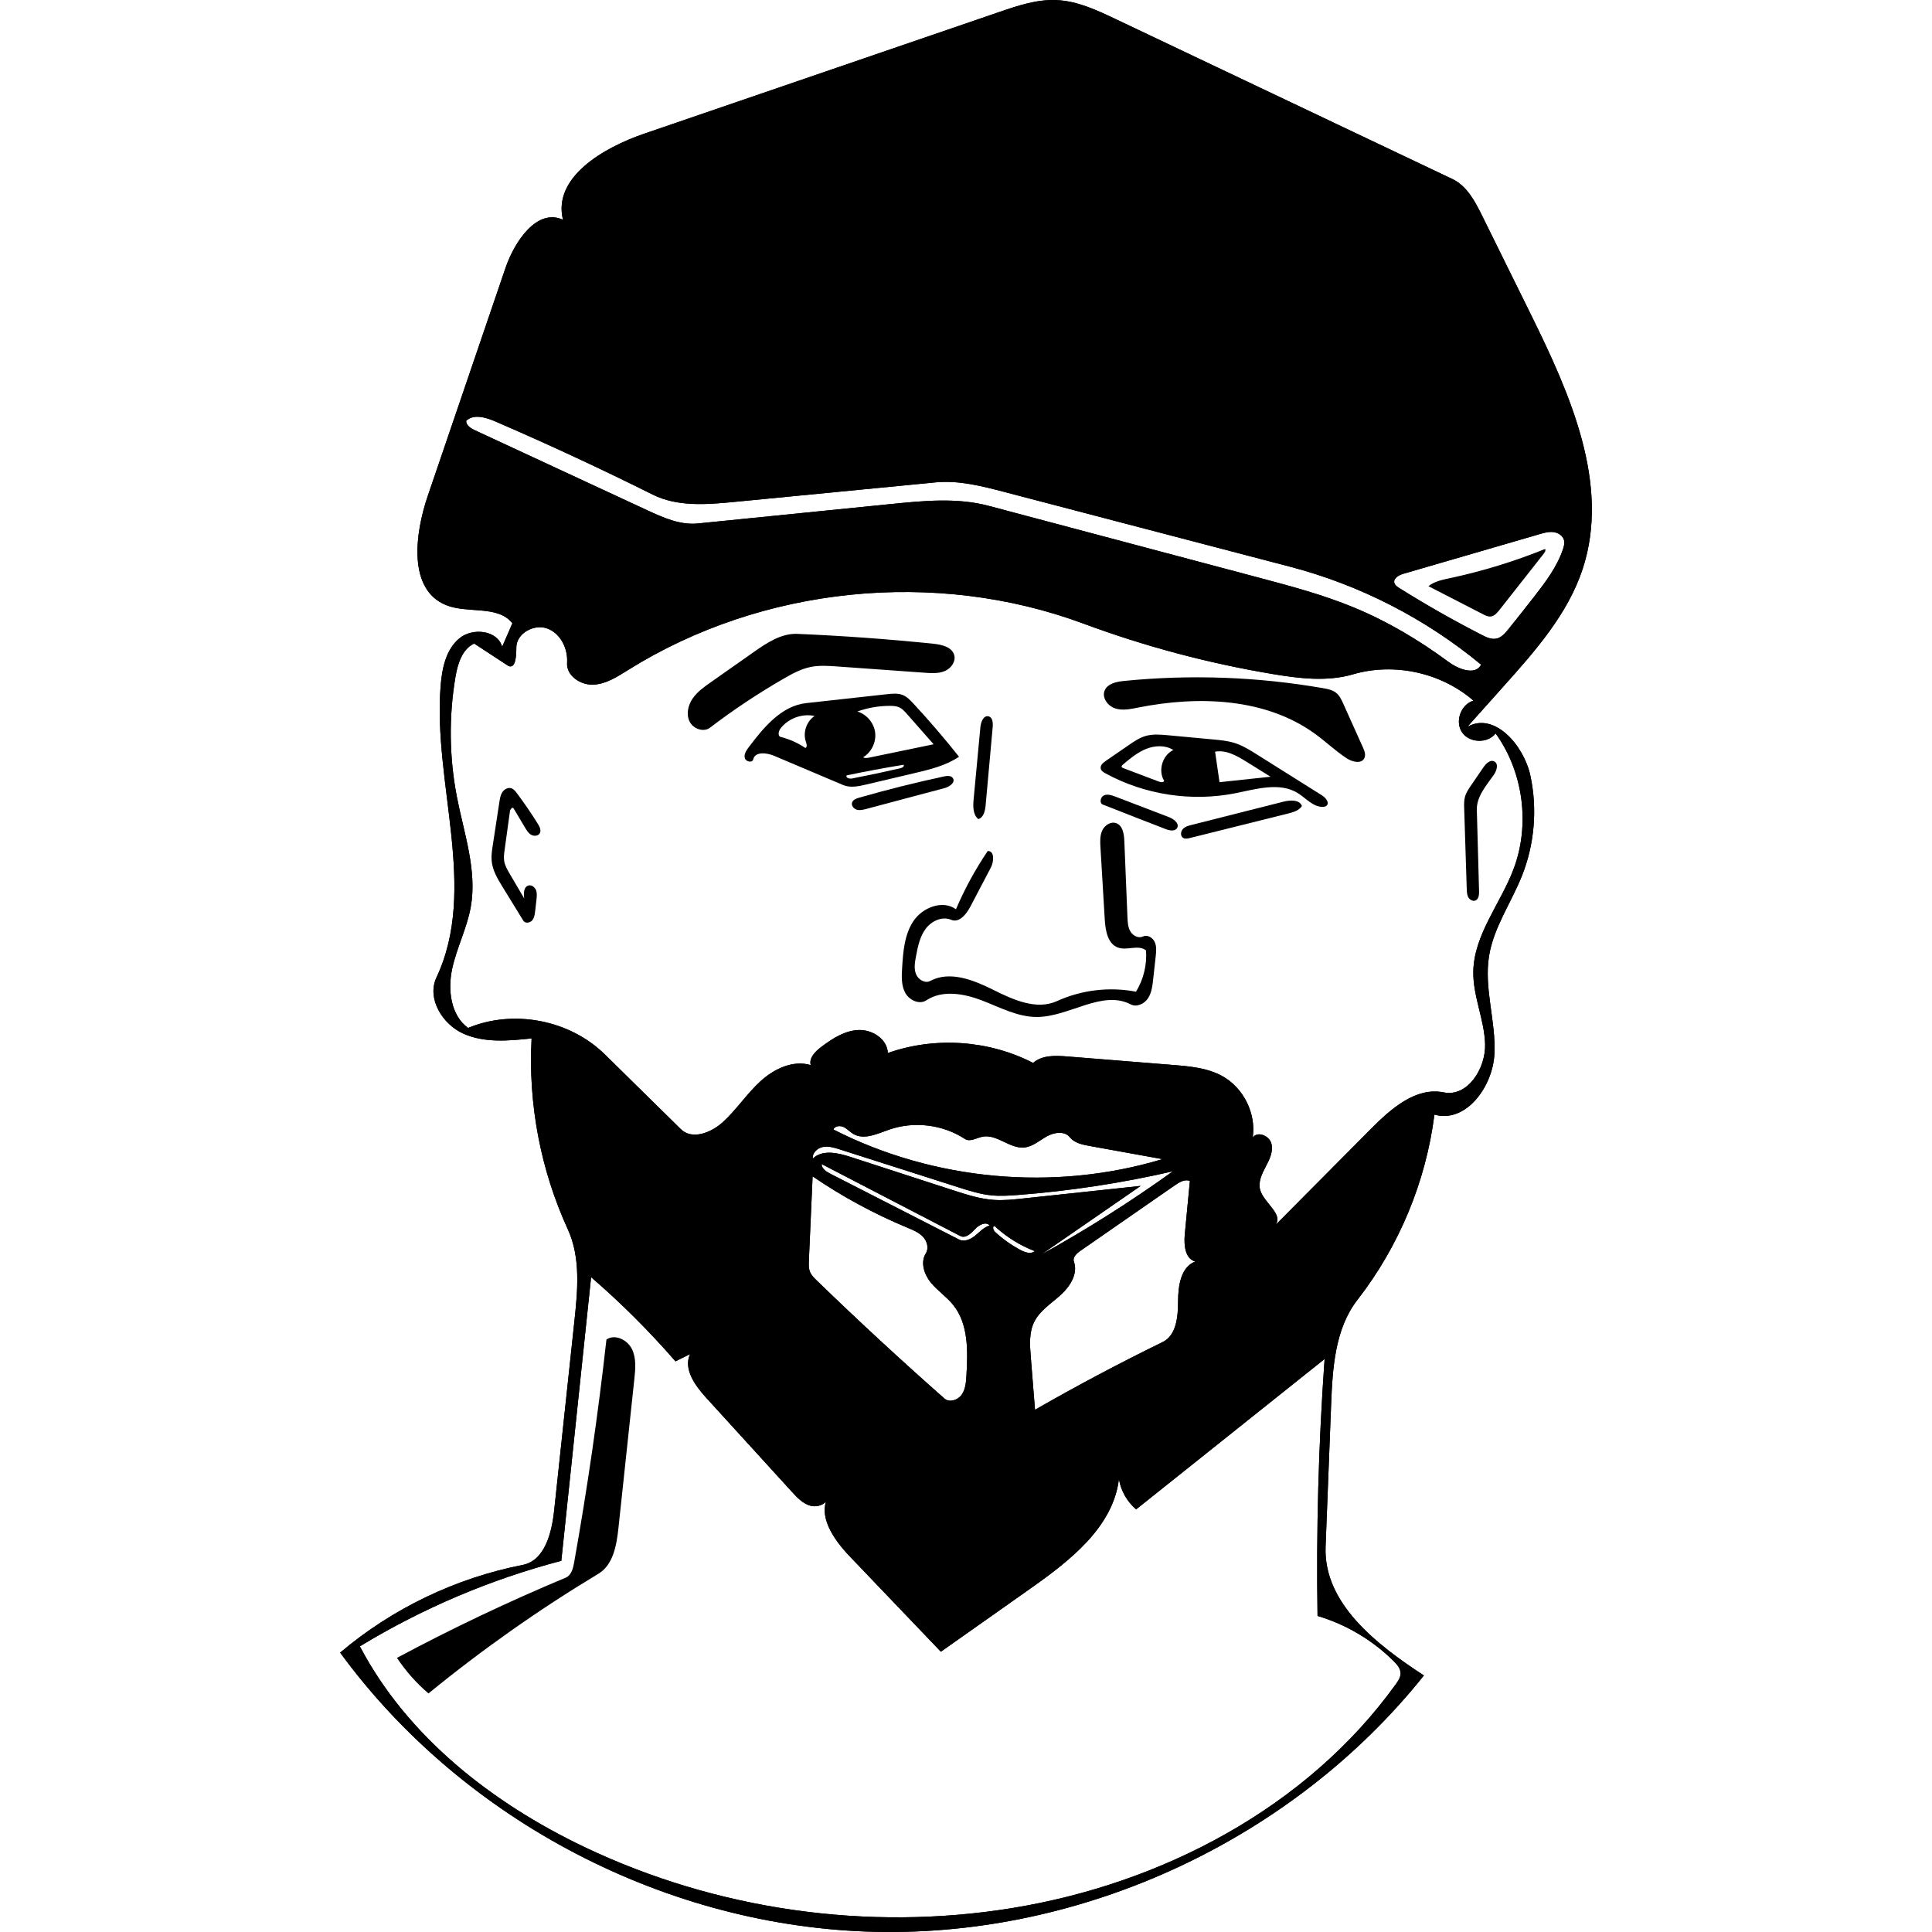 <svg width="414" height="414" viewBox="0 0 414 414" fill="none" xmlns="http://www.w3.org/2000/svg">
<g clip-path="url(#clip0_9_73)">
<path d="M317.868 164.432C318.421 163.624 319.356 162.708 320.218 163.171C321.18 163.688 320.72 165.156 320.092 166.049C318.464 168.361 316.387 170.708 316.465 173.534C316.624 179.349 316.783 185.163 316.942 190.978C316.963 191.733 316.874 192.669 316.177 192.96C315.616 193.195 314.95 192.82 314.65 192.291C314.351 191.762 314.324 191.127 314.304 190.519C314.121 184.771 313.937 179.022 313.754 173.274C313.727 172.42 313.701 171.551 313.93 170.728C314.178 169.836 314.709 169.055 315.231 168.291C316.11 167.005 316.989 165.718 317.868 164.432Z" fill="black"/>
<path d="M288.547 162.477C286.226 160.957 284.205 159.023 281.97 157.379C271.317 149.543 256.847 149.037 243.878 151.624C242.255 151.948 240.549 152.311 238.974 151.803C237.398 151.295 236.09 149.546 236.695 148.006C237.291 146.487 239.213 146.081 240.837 145.919C255.052 144.496 269.461 145.019 283.536 147.469C284.518 147.639 285.544 147.84 286.32 148.466C287.051 149.056 287.462 149.946 287.848 150.803C289.249 153.917 290.65 157.031 292.052 160.145C292.386 160.888 292.72 161.759 292.348 162.485C291.692 163.762 289.749 163.264 288.547 162.477Z" fill="black"/>
<path d="M278.986 172.725C278.356 173.697 277.125 174.05 276.001 174.33C268.991 176.079 261.982 177.827 254.972 179.576C254.484 179.697 253.931 179.81 253.508 179.537C252.909 179.15 252.978 178.184 253.46 177.658C253.943 177.132 254.677 176.934 255.369 176.759C261.929 175.1 268.488 173.442 275.048 171.783C276.492 171.418 278.486 171.323 278.986 172.725Z" fill="black"/>
<path d="M152.141 155.932C150.755 156.989 148.531 156.171 147.764 154.606C146.998 153.041 147.443 151.099 148.434 149.666C149.425 148.232 150.881 147.199 152.307 146.197C155.371 144.043 158.436 141.889 161.5 139.735C164.319 137.754 167.418 135.685 170.861 135.831C180.599 136.241 190.324 136.947 200.02 137.946C201.821 138.131 204.012 138.643 204.482 140.391C204.855 141.778 203.792 143.226 202.471 143.791C201.151 144.357 199.654 144.264 198.221 144.162C191.948 143.713 185.675 143.263 179.403 142.814C177.489 142.677 175.547 142.542 173.668 142.93C171.638 143.35 169.784 144.359 167.987 145.393C162.485 148.56 157.188 152.083 152.141 155.932Z" fill="black"/>
<path d="M205.507 162.156C202.676 164.071 199.267 164.891 195.941 165.676C192.492 166.489 189.044 167.303 185.596 168.116C183.971 168.499 182.215 168.874 180.677 168.223C175.74 166.133 170.802 164.043 165.865 161.953C164.272 161.279 161.786 161.019 161.415 162.709C161.234 163.534 159.804 163.245 159.597 162.425C159.39 161.606 159.927 160.802 160.436 160.126C163.644 155.866 167.451 151.249 172.752 150.665C178.532 150.028 184.313 149.391 190.093 148.754C191.227 148.63 192.416 148.512 193.471 148.945C194.37 149.315 195.066 150.045 195.727 150.759C199.129 154.433 202.393 158.236 205.507 162.156ZM183.723 152.462C185.715 153.063 187.272 154.906 187.531 156.97C187.79 159.033 186.736 161.204 184.955 162.278C185.343 162.518 185.841 162.433 186.287 162.341C190.878 161.39 195.468 160.439 200.059 159.488C198.157 157.326 196.255 155.163 194.353 153C193.869 152.448 193.363 151.882 192.696 151.576C192.096 151.3 191.416 151.261 190.756 151.258C188.365 151.247 185.974 151.657 183.723 152.462ZM174.551 153.425C171.872 152.842 168.901 153.936 167.241 156.118C166.809 156.686 166.613 157.739 167.305 157.916C169.179 158.395 170.969 159.197 172.572 160.278C173.015 160.116 172.874 159.467 172.714 159.023C171.994 157.033 172.792 154.601 174.551 153.425ZM193.008 164.608C193.38 164.522 193.858 164.18 193.624 163.878C189.54 164.545 185.47 165.305 181.42 166.156C181.143 166.639 182.007 166.93 182.554 166.824C186.052 166.149 189.537 165.41 193.008 164.608Z" fill="black"/>
<path d="M112.344 192.549C112.155 191.467 112.219 189.975 113.291 189.739C113.959 189.592 114.624 190.127 114.866 190.766C115.108 191.406 115.034 192.115 114.956 192.794C114.863 193.608 114.771 194.422 114.678 195.236C114.596 195.953 114.492 196.721 114.009 197.258C113.526 197.795 112.521 197.909 112.143 197.294C110.67 194.898 109.197 192.502 107.723 190.106C106.653 188.365 105.554 186.544 105.357 184.509C105.249 183.398 105.418 182.28 105.587 181.176C106.061 178.073 106.534 174.97 107.008 171.867C107.12 171.133 107.242 170.374 107.649 169.753C108.056 169.132 108.833 168.688 109.543 168.904C110.061 169.062 110.424 169.518 110.748 169.952C112.344 172.087 113.85 174.289 115.262 176.55C115.648 177.169 116.031 177.962 115.65 178.583C115.293 179.166 114.416 179.22 113.823 178.881C113.23 178.541 112.856 177.929 112.506 177.342C111.688 175.969 110.87 174.595 110.053 173.221C109.83 172.847 109.333 173.396 109.274 173.827C108.894 176.584 108.514 179.342 108.134 182.099C108.023 182.904 107.912 183.723 108.045 184.525C108.206 185.502 108.718 186.381 109.22 187.235C110.261 189.006 111.303 190.778 112.344 192.549Z" fill="black"/>
<path d="M204.2 166.757C204.786 167.681 203.443 168.604 202.386 168.886C196.801 170.371 191.217 171.857 185.633 173.343C184.973 173.519 184.276 173.695 183.618 173.513C182.96 173.331 182.387 172.651 182.58 171.996C182.762 171.375 183.476 171.108 184.097 170.93C190.095 169.215 196.15 167.698 202.248 166.383C202.94 166.233 203.82 166.159 204.2 166.757Z" fill="black"/>
<path d="M211.849 153.505C212.703 153.736 212.801 154.892 212.722 155.772C212.217 161.362 211.712 166.952 211.208 172.542C211.1 173.735 210.785 175.193 209.631 175.516C208.455 174.543 208.495 172.759 208.638 171.239C209.121 166.088 209.604 160.937 210.087 155.786C210.19 154.689 210.785 153.218 211.849 153.505Z" fill="black"/>
<path d="M236.947 163.05C238.601 161.914 240.255 160.779 241.909 159.643C243.024 158.877 244.164 158.099 245.462 157.717C247.023 157.258 248.69 157.404 250.31 157.555C253.537 157.855 256.763 158.156 259.99 158.456C261.553 158.602 263.13 158.75 264.623 159.231C266.325 159.78 267.859 160.741 269.373 161.693C274.015 164.612 278.657 167.53 283.299 170.448C284.09 170.945 284.957 172.019 284.265 172.646C284.044 172.846 283.727 172.899 283.429 172.901C281.361 172.917 279.859 171.04 278.1 169.951C274.186 167.529 269.17 169.098 264.655 169.99C255.281 171.841 245.275 170.303 236.889 165.722C236.45 165.482 235.971 165.177 235.869 164.687C235.727 164.006 236.374 163.443 236.947 163.05ZM249.47 167.343C248.105 165.132 249.081 161.832 251.428 160.718C249.727 159.627 247.474 159.73 245.599 160.483C243.725 161.237 242.145 162.56 240.599 163.861C240.452 163.986 240.288 164.164 240.354 164.345C240.401 164.472 240.542 164.534 240.669 164.582C243.218 165.548 245.767 166.513 248.316 167.479C248.715 167.63 249.278 167.724 249.47 167.343ZM260.377 161.078C260.693 163.257 261.009 165.435 261.325 167.614C264.971 167.222 268.617 166.831 272.263 166.439C270.537 165.368 268.812 164.296 267.086 163.224C265.042 161.955 262.742 160.633 260.377 161.078Z" fill="black"/>
<path d="M236.318 172.406C235.535 172.097 235.792 170.781 236.562 170.44C237.331 170.099 238.219 170.4 239.005 170.701C242.833 172.167 246.661 173.633 250.489 175.1C251.532 175.5 252.806 176.487 252.228 177.443C251.767 178.207 250.619 177.982 249.787 177.661C245.292 175.924 240.802 174.173 236.318 172.406Z" fill="black"/>
<path d="M211.649 182.366C213.112 182.27 213.018 184.583 212.337 185.882C210.863 188.691 209.39 191.501 207.916 194.311C207.068 195.927 205.503 197.827 203.828 197.103C201.903 196.271 199.582 197.362 198.338 199.051C197.094 200.739 196.671 202.876 196.281 204.937C196.043 206.194 195.811 207.532 196.281 208.723C196.75 209.914 198.212 210.806 199.34 210.201C203.534 207.95 208.654 210.013 212.911 212.141C217.168 214.27 222.151 216.501 226.481 214.526C231.742 212.125 237.755 211.409 243.432 212.508C245.038 209.877 245.8 206.739 245.578 203.664C244.008 202.37 241.567 203.713 239.635 203.072C237.397 202.329 236.879 199.453 236.739 197.1C236.43 191.935 236.122 186.77 235.813 181.605C235.74 180.368 235.676 179.073 236.199 177.95C236.722 176.828 238.04 175.971 239.202 176.398C240.583 176.905 240.866 178.7 240.926 180.171C241.15 185.626 241.373 191.081 241.596 196.537C241.639 197.594 241.696 198.701 242.237 199.611C242.778 200.521 243.971 201.136 244.923 200.674C245.856 200.221 247.018 200.917 247.444 201.862C247.87 202.807 247.764 203.895 247.651 204.925C247.468 206.585 247.284 208.246 247.101 209.906C246.946 211.314 246.768 212.785 245.975 213.959C245.181 215.132 243.563 215.88 242.305 215.228C236.165 212.047 229.131 217.893 222.217 217.924C218.085 217.942 214.284 215.867 210.427 214.386C206.57 212.905 201.954 212.072 198.508 214.352C196.999 215.35 194.825 214.322 193.969 212.727C193.112 211.133 193.201 209.219 193.312 207.412C193.527 203.915 193.803 200.228 195.768 197.327C197.734 194.425 202.013 192.783 204.851 194.839C206.714 190.478 208.994 186.295 211.649 182.366Z" fill="black"/>
<path d="M317.791 131.63C313.891 129.623 309.991 127.617 306.091 125.61C307.367 124.585 309.043 124.243 310.644 123.901C317.628 122.409 324.481 120.309 331.101 117.632C331.273 117.966 331.029 118.355 330.797 118.65C327.63 122.675 324.464 126.699 321.298 130.723C320.806 131.347 320.229 132.021 319.44 132.107C318.862 132.169 318.308 131.895 317.791 131.63Z" fill="black"/>
<path d="M91.816 362.882C89.226 360.669 86.945 358.095 85.061 355.257C96.835 348.955 108.911 343.216 121.233 338.065C122.418 337.569 122.798 336.107 123.024 334.842C125.854 318.989 128.165 303.044 129.951 287.041C131.758 285.8 134.414 287.083 135.394 289.045C136.374 291.006 136.165 293.325 135.932 295.505C134.797 306.137 133.662 316.77 132.527 327.403C132.133 331.094 131.418 335.313 128.238 337.227C115.504 344.891 103.321 353.473 91.816 362.882Z" fill="black"/>
<path d="M285.236 301.078C284.842 311.198 284.448 321.318 284.053 331.438C283.581 343.566 294.957 352.401 305.124 359.03C277.206 393.99 232.524 414.912 187.794 413.969C143.065 413.026 99.304 390.239 72.885 354.133C84.045 344.686 97.65 338.151 112 335.343C116.742 334.415 118.234 328.476 118.748 323.671C120.194 310.137 121.641 296.603 123.088 283.069C123.795 276.456 124.446 269.467 121.674 263.421C115.834 250.682 113.146 236.511 113.914 222.517C108.99 223.04 103.795 223.522 99.28 221.489C94.766 219.455 91.419 213.942 93.525 209.461C102.498 190.358 92.722 167.901 94.43 146.865C94.731 143.171 95.57 139.184 98.413 136.807C101.257 134.431 106.592 135.028 107.605 138.593C108.334 136.916 109.064 135.24 109.793 133.563C106.668 129.595 100.217 131.564 95.544 129.647C87.443 126.324 88.837 114.554 91.663 106.266C97.21 89.997 102.758 73.728 108.305 57.458C110.272 51.69 115.097 44.551 120.638 47.09C118.405 38.033 129.205 31.677 138.029 28.653C163.392 19.961 188.754 11.269 214.117 2.577C218.11 1.208 222.221 -0.178 226.437 0.019C230.876 0.226 235.026 2.168 239.041 4.075C263.105 15.505 287.168 26.935 311.232 38.365C314.34 39.841 316.077 43.144 317.601 46.23C321.067 53.251 324.533 60.272 327.999 67.293C336.448 84.409 345.099 103.778 339.144 121.913C335.978 131.555 329.038 139.414 322.273 146.978C319.659 149.9 317.046 152.822 314.432 155.744C320.216 152.464 326.539 159.695 327.936 166.196C329.464 173.307 328.835 180.866 326.153 187.627C323.85 193.431 320.057 198.734 319.075 204.9C317.971 211.828 320.581 218.843 320.235 225.85C319.89 232.856 314.126 240.76 307.378 238.844C305.549 253.224 299.79 267.084 290.89 278.526C286.049 284.75 285.544 293.2 285.236 301.078ZM309.364 234.082C314.491 235.126 318.389 228.962 318.236 223.731C318.083 218.501 315.644 213.508 315.708 208.276C315.805 200.307 321.539 193.659 324.346 186.2C327.927 176.684 326.432 165.42 320.493 157.167C318.769 159.373 314.855 159.237 313.288 156.918C311.721 154.599 313.055 150.917 315.744 150.139C308.81 144.121 298.753 141.922 289.94 144.498C284.413 146.113 278.497 145.401 272.818 144.454C258.957 142.142 245.317 138.51 232.142 133.621C200.43 121.853 163.353 125.622 134.657 143.533C132.323 144.99 129.893 146.584 127.145 146.712C124.396 146.839 121.339 144.791 121.52 142.045C121.721 139.009 120.123 135.717 117.264 134.677C114.404 133.637 110.643 135.735 110.641 138.778C110.639 140.513 110.518 143.407 108.934 142.698C106.492 141.1 104.05 139.502 101.608 137.904C98.996 139.119 98.058 142.312 97.582 145.154C96.158 153.641 96.273 162.385 97.918 170.832C99.443 178.659 102.282 186.553 100.869 194.4C100.051 198.942 97.846 203.131 96.886 207.645C95.927 212.159 96.579 217.549 100.303 220.275C110.032 216.216 122.089 218.546 129.605 225.938C135.041 231.285 140.477 236.632 145.914 241.979C148.298 244.324 152.387 242.732 154.863 240.484C157.799 237.819 159.992 234.419 162.913 231.736C165.833 229.053 169.928 227.087 173.723 228.235C173.316 226.693 174.704 225.305 175.977 224.345C178.347 222.559 180.989 220.845 183.953 220.718C186.918 220.591 190.163 222.682 190.245 225.648C200.332 222.084 211.875 222.871 221.385 227.771C223.288 226.073 226.143 226.179 228.686 226.383C236.233 226.99 243.781 227.596 251.328 228.203C254.959 228.495 258.716 228.823 261.906 230.582C266.477 233.102 269.204 238.605 268.439 243.769C269.426 242.32 271.972 243.337 272.434 245.028C272.895 246.719 272.042 248.461 271.221 250.009C270.399 251.557 269.558 253.309 270.042 254.994C270.848 257.797 275.029 260.121 273.328 262.491C280.186 255.586 287.044 248.68 293.901 241.775C298.14 237.507 303.47 232.88 309.364 234.082ZM300.124 358.541C300.108 357.529 299.375 356.685 298.658 355.971C294.126 351.458 288.461 348.093 282.33 346.273C282.037 327.911 282.541 309.537 283.841 291.218C278.195 295.722 272.55 300.226 266.905 304.73C259.089 310.966 251.272 317.202 243.456 323.438C241.521 321.795 240.191 319.454 239.77 316.95C238.522 327.228 229.31 334.4 220.851 340.368C214.439 344.892 208.027 349.415 201.615 353.939C195.104 347.126 188.594 340.314 182.083 333.502C178.65 329.91 174.993 324.682 177.612 320.459C177.475 322.152 175.371 323.094 173.725 322.672C172.08 322.249 170.839 320.934 169.694 319.678C163.574 312.963 157.454 306.247 151.334 299.531C148.954 296.919 146.403 293.397 147.86 290.177C146.821 290.69 145.782 291.202 144.743 291.715C139.16 285.279 133.113 279.245 126.665 273.677C124.537 293.938 122.409 314.198 120.281 334.459C105.108 338.442 90.517 344.638 77.114 352.789C87.294 372.161 105.471 386.365 125.224 395.787C153.508 409.277 185.941 413.909 216.871 408.875C249.022 403.642 280.1 387.336 299.114 360.887C299.62 360.183 300.138 359.408 300.124 358.541ZM256.135 270.32C253.923 269.752 253.667 266.752 253.884 264.479C254.248 260.672 254.612 256.865 254.976 253.058C253.9 252.628 252.729 253.318 251.777 253.979C245.013 258.669 238.25 263.359 231.487 268.049C230.694 268.599 229.795 269.448 230.122 270.356C231.046 272.919 229.3 275.679 227.279 277.506C225.257 279.333 222.795 280.849 221.599 283.298C220.502 285.545 220.676 288.178 220.875 290.671C221.179 294.478 221.483 298.286 221.787 302.093C230.741 296.955 239.865 292.114 249.139 287.581C252.103 286.132 252.439 282.124 252.446 278.825C252.454 275.526 253.043 271.474 256.135 270.32ZM310.35 141.802C312.518 143.404 316.136 144.819 317.384 142.43C305.483 132.572 291.407 125.354 276.456 121.442C256.053 116.103 235.65 110.765 215.247 105.427C210.408 104.16 205.445 102.883 200.466 103.367C186.101 104.762 171.736 106.157 157.372 107.552C151.459 108.126 145.182 108.638 139.866 105.986C128.766 100.449 117.512 95.219 106.123 90.303C104.095 89.428 101.486 88.652 99.894 90.183C99.876 91.175 100.916 91.805 101.816 92.222C114.1 97.924 126.385 103.626 138.67 109.328C142.103 110.921 145.747 112.553 149.513 112.174C163.371 110.78 177.228 109.385 191.086 107.991C198.024 107.293 205.142 106.607 211.882 108.399C231.163 113.525 250.445 118.651 269.727 123.777C276.611 125.608 283.519 127.446 290.102 130.166C297.315 133.146 304.075 137.162 310.35 141.802ZM174.131 252.079C173.864 258.095 173.597 264.111 173.33 270.127C173.294 270.934 173.263 271.771 173.564 272.521C173.859 273.258 174.444 273.835 175.015 274.387C183.933 283.029 193.054 291.462 202.368 299.676C203.435 300.618 205.242 300.037 206.067 298.878C206.892 297.718 207.005 296.214 207.09 294.794C207.405 289.534 207.557 283.734 204.254 279.629C202.834 277.865 200.887 276.586 199.456 274.831C198.024 273.076 197.186 270.48 198.396 268.566C199.088 267.47 198.658 265.952 197.766 265.012C196.874 264.071 195.629 263.568 194.432 263.07C187.313 260.112 180.499 256.423 174.131 252.079ZM219.503 245.887C216.365 246.204 213.572 242.929 210.488 243.587C209.218 243.858 207.844 244.764 206.758 244.054C202.044 240.97 195.885 240.21 190.563 242.055C188.025 242.935 185.159 244.352 182.847 242.985C182.119 242.555 181.548 241.882 180.786 241.516C180.024 241.15 178.907 241.251 178.582 242.032C200.12 253.035 225.941 255.361 249.099 248.385C243.882 247.442 238.664 246.499 233.447 245.556C231.906 245.277 230.227 244.919 229.25 243.695C228.128 242.288 225.869 242.637 224.3 243.519C222.731 244.401 221.294 245.707 219.503 245.887ZM328.703 127.917C331.166 124.756 333.636 121.494 334.919 117.699C335.132 117.07 335.312 116.391 335.146 115.748C334.892 114.766 333.874 114.136 332.867 114.018C331.86 113.899 330.854 114.185 329.88 114.469C320.172 117.293 310.463 120.118 300.754 122.942C299.766 123.23 298.536 123.906 298.789 124.903C298.914 125.396 299.378 125.714 299.809 125.985C305.577 129.605 311.503 132.973 317.566 136.075C318.519 136.563 319.567 137.058 320.617 136.852C321.726 136.634 322.53 135.698 323.238 134.818C325.078 132.532 326.9 130.231 328.703 127.917ZM223.108 268.848C232.858 263.462 242.288 257.498 251.331 250.996C240.41 253.51 229.3 255.207 218.126 256.068C216.238 256.213 214.337 256.335 212.452 256.147C210.035 255.906 207.699 255.162 205.384 254.423C196.895 251.712 188.406 249.001 179.916 246.29C178.757 245.92 177.538 245.545 176.344 245.776C175.15 246.007 174.022 247.069 174.169 248.277C176.188 246.284 179.529 247.026 182.227 247.903C189.577 250.291 196.927 252.678 204.278 255.066C207.155 256.001 210.071 256.943 213.091 257.13C215.104 257.255 217.122 257.04 219.128 256.826C227.565 255.925 236.003 255.023 244.44 254.122C237.329 259.03 230.218 263.939 223.108 268.848ZM176.066 249.443C176.069 250.435 177.078 251.08 177.961 251.532C187.147 256.228 196.333 260.923 205.519 265.619C206.645 266.194 208.015 265.563 208.991 264.761C209.968 263.959 210.854 262.944 212.074 262.612C211.273 261.664 209.737 262.491 208.902 263.41C208.068 264.328 206.884 265.434 205.784 264.861C195.884 259.709 185.978 254.569 176.066 249.443ZM213.183 263.937C214.856 265.499 216.739 266.836 218.765 267.901C219.702 268.394 220.942 268.797 221.737 268.097C218.565 266.885 215.631 265.054 213.148 262.737C212.618 262.685 212.794 263.574 213.183 263.937Z" fill="black"/>
<path d="M285.236 301.078C284.842 311.198 284.448 321.318 284.053 331.438C283.581 343.566 294.957 352.401 305.124 359.03C277.206 393.99 232.524 414.912 187.794 413.969C143.065 413.026 99.304 390.239 72.885 354.133C84.045 344.686 97.65 338.151 112 335.343C116.742 334.415 118.234 328.476 118.748 323.671C120.194 310.137 121.641 296.603 123.088 283.069C123.795 276.456 124.446 269.467 121.674 263.421C115.834 250.682 113.146 236.511 113.914 222.517C108.99 223.04 103.795 223.522 99.28 221.489C94.766 219.455 91.419 213.942 93.525 209.461C102.498 190.358 92.722 167.901 94.43 146.865C94.731 143.171 95.57 139.184 98.413 136.807C101.257 134.431 106.592 135.028 107.605 138.593C108.334 136.916 109.064 135.24 109.793 133.563C106.668 129.595 100.217 131.564 95.544 129.647C87.443 126.324 88.837 114.554 91.663 106.266C97.21 89.997 102.758 73.728 108.305 57.458C110.272 51.69 115.097 44.551 120.638 47.09C118.405 38.033 129.205 31.677 138.029 28.653C163.392 19.961 188.754 11.269 214.117 2.577C218.11 1.208 222.221 -0.178 226.437 0.019C230.876 0.226 235.026 2.168 239.041 4.075C263.105 15.505 287.168 26.935 311.232 38.365C314.34 39.841 316.077 43.144 317.601 46.23C321.067 53.251 324.533 60.272 327.999 67.293C336.448 84.409 345.099 103.778 339.144 121.913C335.978 131.555 329.038 139.414 322.273 146.978C319.659 149.9 317.046 152.822 314.432 155.744C320.216 152.464 326.539 159.695 327.936 166.196C329.464 173.307 328.835 180.866 326.153 187.627C323.85 193.431 320.057 198.734 319.075 204.9C317.971 211.828 320.581 218.843 320.235 225.85C319.89 232.856 314.126 240.76 307.378 238.844C305.549 253.224 299.79 267.084 290.89 278.526C286.049 284.75 285.544 293.2 285.236 301.078ZM309.364 234.082C314.491 235.126 318.389 228.962 318.236 223.731C318.083 218.501 315.644 213.508 315.708 208.276C315.805 200.307 321.539 193.659 324.346 186.2C327.927 176.684 326.432 165.42 320.493 157.167C318.769 159.373 314.855 159.237 313.288 156.918C311.721 154.599 313.055 150.917 315.744 150.139C308.81 144.121 298.753 141.922 289.94 144.498C284.413 146.113 278.497 145.401 272.818 144.454C258.957 142.142 245.317 138.51 232.142 133.621C200.43 121.853 163.353 125.622 134.657 143.533C132.323 144.99 129.893 146.584 127.145 146.712C124.396 146.839 121.339 144.791 121.52 142.045C121.721 139.009 120.123 135.717 117.264 134.677C114.404 133.637 110.643 135.735 110.641 138.778C110.639 140.513 110.518 143.407 108.934 142.698C106.492 141.1 104.05 139.502 101.608 137.904C98.996 139.119 98.058 142.312 97.582 145.154C96.158 153.641 96.273 162.385 97.918 170.832C99.443 178.659 102.282 186.553 100.869 194.4C100.051 198.942 97.846 203.131 96.886 207.645C95.927 212.159 96.579 217.549 100.303 220.275C110.032 216.216 122.089 218.546 129.605 225.938C135.041 231.285 140.477 236.632 145.914 241.979C148.298 244.324 152.387 242.732 154.863 240.484C157.799 237.819 159.992 234.419 162.913 231.736C165.833 229.053 169.928 227.087 173.723 228.235C173.316 226.693 174.704 225.305 175.977 224.345C178.347 222.559 180.989 220.845 183.953 220.718C186.918 220.591 190.163 222.682 190.245 225.648C200.332 222.084 211.875 222.871 221.385 227.771C223.288 226.073 226.143 226.179 228.686 226.383C236.233 226.99 243.781 227.596 251.328 228.203C254.959 228.495 258.716 228.823 261.906 230.582C266.477 233.102 269.204 238.605 268.439 243.769C269.426 242.32 271.972 243.337 272.434 245.028C272.895 246.719 272.042 248.461 271.221 250.009C270.399 251.557 269.558 253.309 270.042 254.994C270.848 257.797 275.029 260.121 273.328 262.491C280.186 255.586 287.044 248.68 293.901 241.775C298.14 237.507 303.47 232.88 309.364 234.082ZM300.124 358.541C300.108 357.529 299.375 356.685 298.658 355.971C294.126 351.458 288.461 348.093 282.33 346.273C282.037 327.911 282.541 309.537 283.841 291.218C278.195 295.722 272.55 300.226 266.905 304.73C259.089 310.966 251.272 317.202 243.456 323.438C241.521 321.795 240.191 319.454 239.77 316.95C238.522 327.228 229.31 334.4 220.851 340.368C214.439 344.892 208.027 349.415 201.615 353.939C195.104 347.126 188.594 340.314 182.083 333.502C178.65 329.91 174.993 324.682 177.612 320.459C177.475 322.152 175.371 323.094 173.725 322.672C172.08 322.249 170.839 320.934 169.694 319.678C163.574 312.963 157.454 306.247 151.334 299.531C148.954 296.919 146.403 293.397 147.86 290.177C146.821 290.69 145.782 291.202 144.743 291.715C139.16 285.279 133.113 279.245 126.665 273.677C124.537 293.938 122.409 314.198 120.281 334.459C105.108 338.442 90.517 344.638 77.114 352.789C87.294 372.161 105.471 386.365 125.224 395.787C153.508 409.277 185.941 413.909 216.871 408.875C249.022 403.642 280.1 387.336 299.114 360.887C299.62 360.183 300.138 359.408 300.124 358.541ZM256.135 270.32C253.923 269.752 253.667 266.752 253.884 264.479C254.248 260.672 254.612 256.865 254.976 253.058C253.9 252.628 252.729 253.318 251.777 253.979C245.013 258.669 238.25 263.359 231.487 268.049C230.694 268.599 229.795 269.448 230.122 270.356C231.046 272.919 229.3 275.679 227.279 277.506C225.257 279.333 222.795 280.849 221.599 283.298C220.502 285.545 220.676 288.178 220.875 290.671C221.179 294.478 221.483 298.286 221.787 302.093C230.741 296.955 239.865 292.114 249.139 287.581C252.103 286.132 252.439 282.124 252.446 278.825C252.454 275.526 253.043 271.474 256.135 270.32ZM310.35 141.802C312.518 143.404 316.136 144.819 317.384 142.43C305.483 132.572 291.407 125.354 276.456 121.442C256.053 116.103 235.65 110.765 215.247 105.427C210.408 104.16 205.445 102.883 200.466 103.367C186.101 104.762 171.736 106.157 157.372 107.552C151.459 108.126 145.182 108.638 139.866 105.986C128.766 100.449 117.512 95.219 106.123 90.303C104.095 89.428 101.486 88.652 99.894 90.183C99.876 91.175 100.916 91.805 101.816 92.222C114.1 97.924 126.385 103.626 138.67 109.328C142.103 110.921 145.747 112.553 149.513 112.174C163.371 110.78 177.228 109.385 191.086 107.991C198.024 107.293 205.142 106.607 211.882 108.399C231.163 113.525 250.445 118.651 269.727 123.777C276.611 125.608 283.519 127.446 290.102 130.166C297.315 133.146 304.075 137.162 310.35 141.802ZM174.131 252.079C173.864 258.095 173.597 264.111 173.33 270.127C173.294 270.934 173.263 271.771 173.564 272.521C173.859 273.258 174.444 273.835 175.015 274.387C183.933 283.029 193.054 291.462 202.368 299.676C203.435 300.618 205.242 300.037 206.067 298.878C206.892 297.718 207.005 296.214 207.09 294.794C207.405 289.534 207.557 283.734 204.254 279.629C202.834 277.865 200.887 276.586 199.456 274.831C198.024 273.076 197.186 270.48 198.396 268.566C199.088 267.47 198.658 265.952 197.766 265.012C196.874 264.071 195.629 263.568 194.432 263.07C187.313 260.112 180.499 256.423 174.131 252.079ZM219.503 245.887C216.365 246.204 213.572 242.929 210.488 243.587C209.218 243.858 207.844 244.764 206.758 244.054C202.044 240.97 195.885 240.21 190.563 242.055C188.025 242.935 185.159 244.352 182.847 242.985C182.119 242.555 181.548 241.882 180.786 241.516C180.024 241.15 178.907 241.251 178.582 242.032C200.12 253.035 225.941 255.361 249.099 248.385C243.882 247.442 238.664 246.499 233.447 245.556C231.906 245.277 230.227 244.919 229.25 243.695C228.128 242.288 225.869 242.637 224.3 243.519C222.731 244.401 221.294 245.707 219.503 245.887ZM328.703 127.917C331.166 124.756 333.636 121.494 334.919 117.699C335.132 117.07 335.312 116.391 335.146 115.748C334.892 114.766 333.874 114.136 332.867 114.018C331.86 113.899 330.854 114.185 329.88 114.469C320.172 117.293 310.463 120.118 300.754 122.942C299.766 123.23 298.536 123.906 298.789 124.903C298.914 125.396 299.378 125.714 299.809 125.985C305.577 129.605 311.503 132.973 317.566 136.075C318.519 136.563 319.567 137.058 320.617 136.852C321.726 136.634 322.53 135.698 323.238 134.818C325.078 132.532 326.9 130.231 328.703 127.917ZM223.108 268.848C232.858 263.462 242.288 257.498 251.331 250.996C240.41 253.51 229.3 255.207 218.126 256.068C216.238 256.213 214.337 256.335 212.452 256.147C210.035 255.906 207.699 255.162 205.384 254.423C196.895 251.712 188.406 249.001 179.916 246.29C178.757 245.92 177.538 245.545 176.344 245.776C175.15 246.007 174.022 247.069 174.169 248.277C176.188 246.284 179.529 247.026 182.227 247.903C189.577 250.291 196.927 252.678 204.278 255.066C207.155 256.001 210.071 256.943 213.091 257.13C215.104 257.255 217.122 257.04 219.128 256.826C227.565 255.925 236.003 255.023 244.44 254.122C237.329 259.03 230.218 263.939 223.108 268.848ZM176.066 249.443C176.069 250.435 177.078 251.08 177.961 251.532C187.147 256.228 196.333 260.923 205.519 265.619C206.645 266.194 208.015 265.563 208.991 264.761C209.968 263.959 210.854 262.944 212.074 262.612C211.273 261.664 209.737 262.491 208.902 263.41C208.068 264.328 206.884 265.434 205.784 264.861C195.884 259.709 185.978 254.569 176.066 249.443ZM213.183 263.937C214.856 265.499 216.739 266.836 218.765 267.901C219.702 268.394 220.942 268.797 221.737 268.097C218.565 266.885 215.631 265.054 213.148 262.737C212.618 262.685 212.794 263.574 213.183 263.937Z" fill="black"/>
</g>
<defs>
<clipPath id="clip0_9_73">
<rect width="414" height="414" fill="white"/>
</clipPath>
</defs>
</svg>
